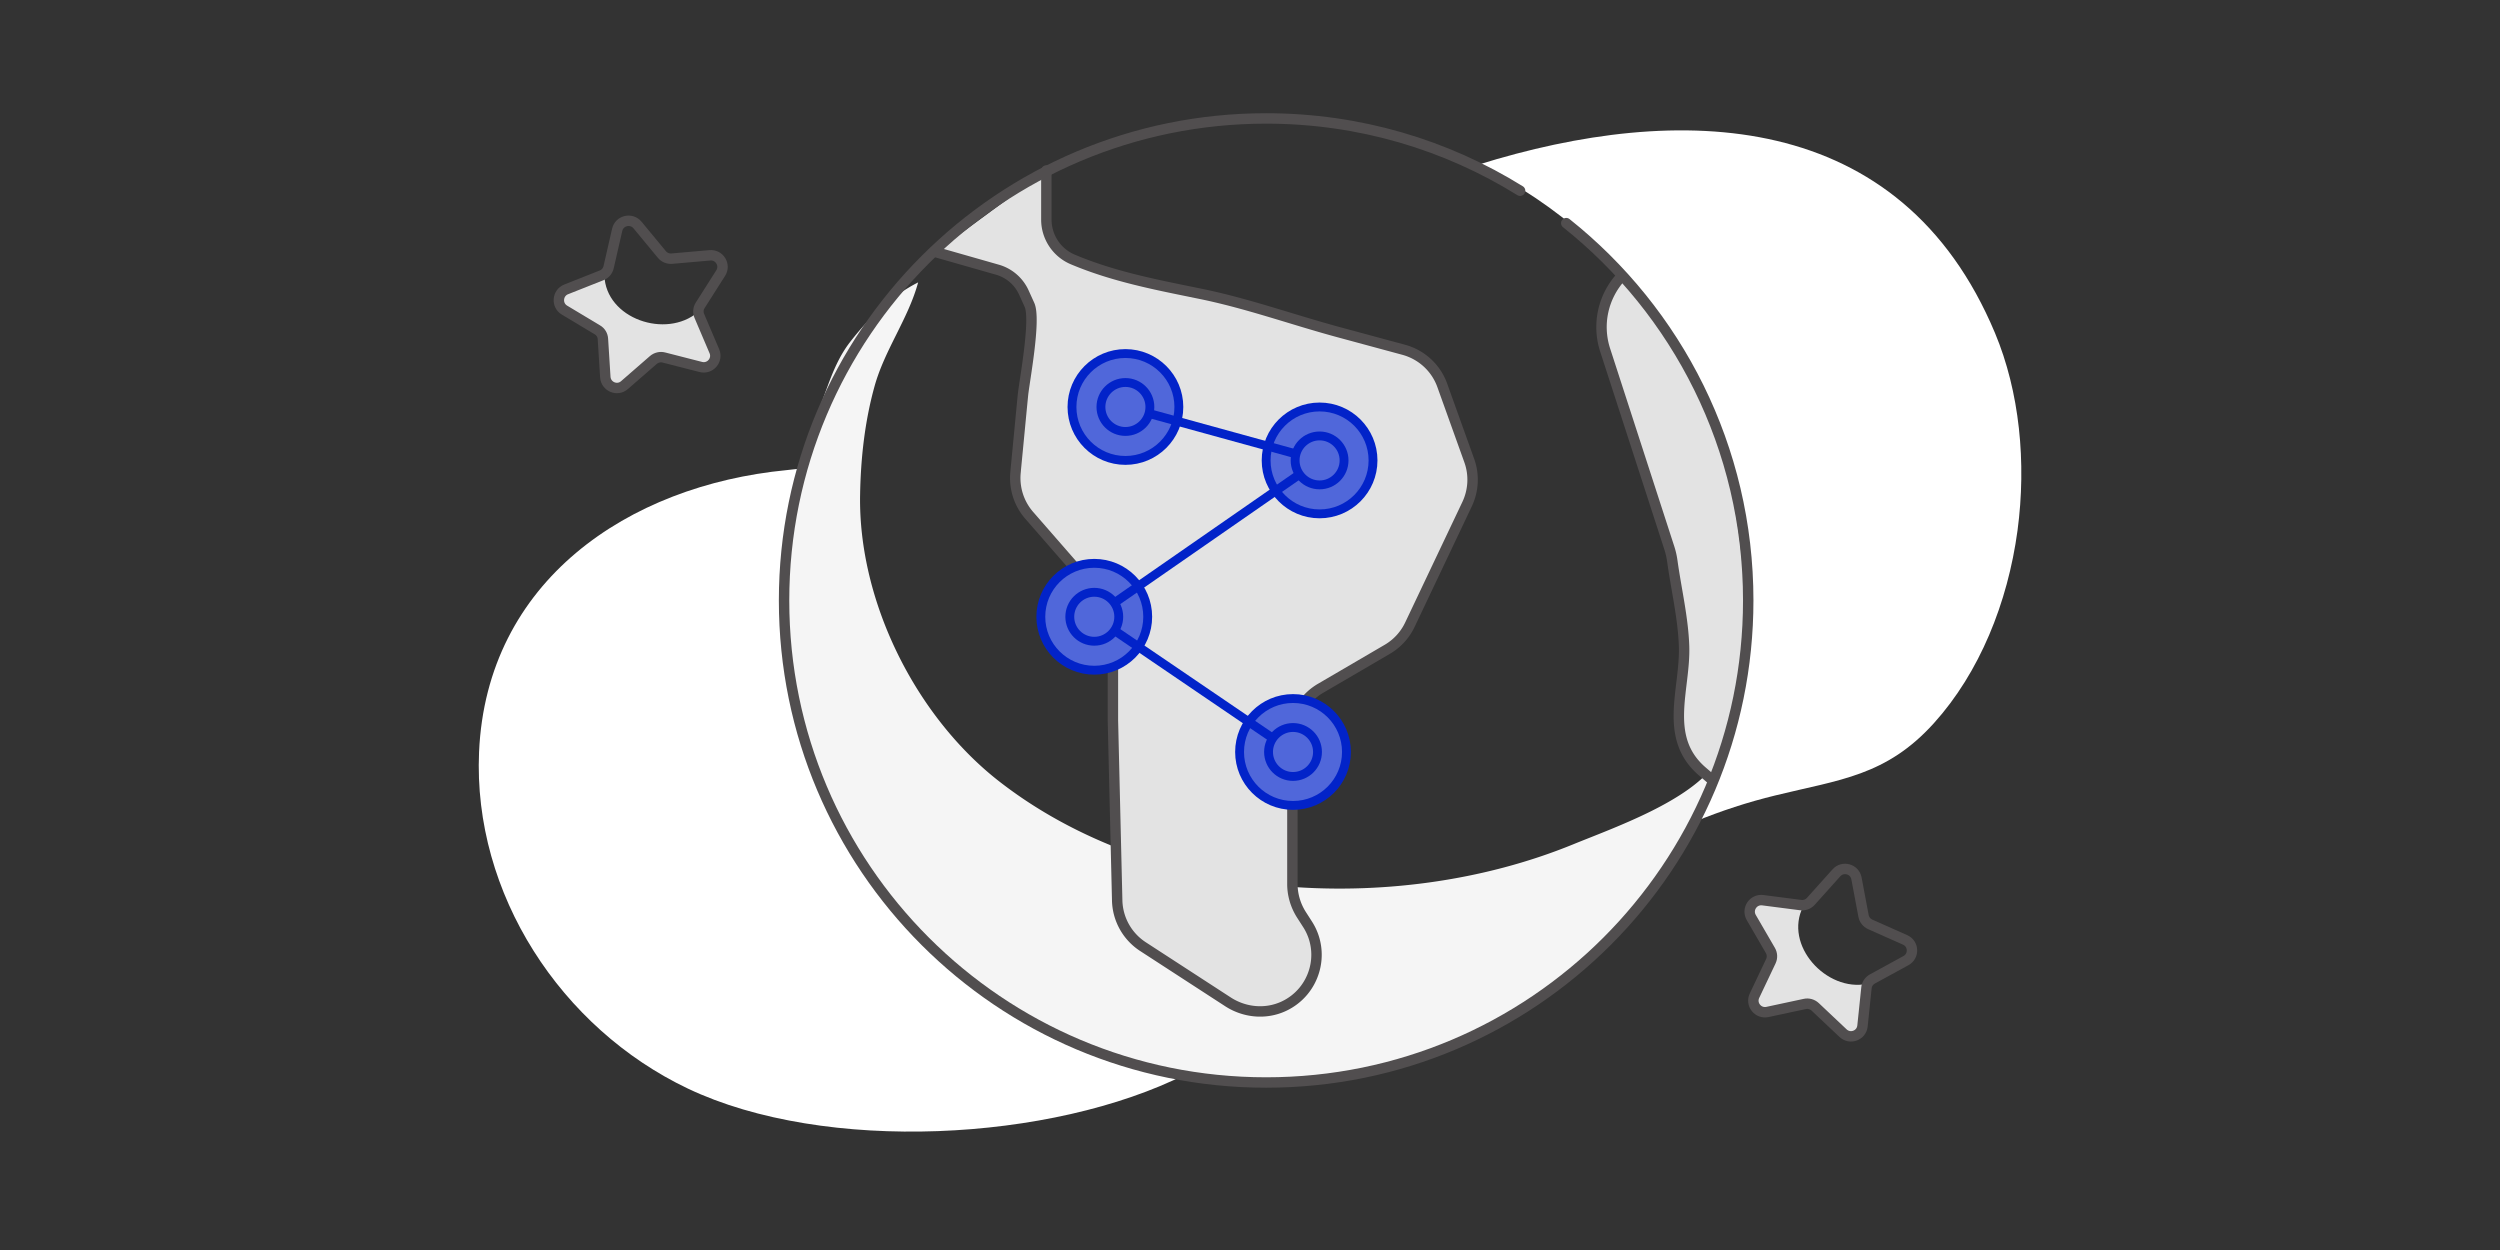 <svg xmlns="http://www.w3.org/2000/svg" width="240" height="120" viewBox="0 0 240 120">
    <rect x="0" y="0" width="240" height="120" fill="#333333" stroke="none"/>
    <g fill="none" fill-rule="evenodd">
        <path fill="#FFF" fill-rule="nonzero" d="M75.32 57.46c0-4.33.6-8.52 1.71-12.5-.5.06-1 .12-1.5.17-15.26 1.47-28.82 10.68-29.54 27.06-.6 13.62 7.88 26.52 20.04 32.31 13.16 6.26 34.94 5.1 47.83-1.38-21.94-4.21-38.54-23.02-38.54-45.66zM191.52 31.97c-9.05-21.61-30.27-22.2-49.64-16.15 15.41 7.51 26.04 23.33 26.04 41.64 0 7.73-1.9 15.02-5.25 21.43 2.53-1.04 5.13-1.89 7.77-2.53 6.15-1.51 10.63-1.86 15.21-6.93 4.38-4.85 7.09-11.55 8.03-18.49.88-6.57.19-13.35-2.16-18.97z"/>
        <g transform="translate(53 11)">
            <path fill="#E3E3E3" fill-rule="nonzero" d="M14 18.96c-3.04 2.6-8.85.65-8.98-3.53-.08.06-.17.12-.27.15l-3.41 1.35c-.86.34-.95 1.51-.16 1.99l3.15 1.89c.31.19.52.52.54.88l.23 3.66c.06.92 1.15 1.37 1.84.77l2.77-2.41c.28-.24.65-.33 1.01-.24l3.55.91c.89.23 1.66-.66 1.3-1.51l-1.44-3.38c-.07-.16-.1-.33-.09-.5-.01-.01-.02-.02-.04-.03z"/>
            <path fill="#F5F5F5" fill-rule="nonzero" d="M111.76 62.18c-2.5 3.72-9.73 6.24-13.77 7.89-17.2 7.02-40.23 5.53-55.11-6.09-8.01-6.26-13.5-17.29-13.31-27.5.06-3.5.45-7.03 1.39-10.41.97-3.49 3.25-6.51 4.18-9.96-2.59 1.31-4.77 3.45-6.53 5.72-1.61 2.07-2.21 4.6-3.2 7.02a46.252 46.252 0 0 0-3.46 17.58c0 25.56 20.72 46.28 46.28 46.28 20.03 0 37.09-12.72 43.53-30.53z"/>
            <path fill="#E3E3E3" fill-rule="nonzero" stroke="#514E4F" stroke-linecap="round" stroke-linejoin="round" d="M47.45 5.37v4.71c0 1.67 1 3.18 2.54 3.83 3.94 1.66 8.02 2.43 12.22 3.29 4.48.91 8.82 2.47 13.23 3.67l6.32 1.71c1.72.47 3.1 1.74 3.7 3.42l2.59 7.22c.49 1.36.41 2.87-.21 4.18l-5.49 11.57a5.43 5.43 0 0 1-2.18 2.37l-6.4 3.74c-1.67.98-2.7 2.77-2.7 4.71v14.07c0 1.04.3 2.05.85 2.93l.61.95c1.77 2.77.69 6.47-2.29 7.86-1.74.81-3.78.61-5.38-.44l-8.13-5.28a5.437 5.437 0 0 1-2.48-4.44l-.41-17.25v-8.46c0-1.32-.48-2.59-1.34-3.58l-6.69-7.67a5.447 5.447 0 0 1-1.32-4.11l.03-.35c.23-2.35.45-4.7.68-7.05.12-1.28 1.27-7.29.63-8.7l-.54-1.19a3.991 3.991 0 0 0-2.54-2.19l-5.92-1.69"/>
            <path fill="#E3E3E3" fill-rule="nonzero" d="M114.04 41.02c.44 4.11-.15 8.08-.56 12.18-.17 1.72-1 10.72-2.07 10.72l-1.01-.87c-3.77-3.27-1.59-7.87-1.73-12.01-.09-2.7-.76-5.5-1.13-8.18a7.31 7.31 0 0 0-.28-1.23s-6.16-19.01-6.17-19.03c-.73-2.24-.32-5.21 1.47-6.87 1.29.78 2.43 2.81 3.49 3.99 1.52 1.69 2.89 2.73 3.55 4.92.73 2.4 1.78 4.72 2.51 7.15a55.228 55.228 0 0 1 2.33 15.9c0 1.84.03 3.7-.16 5.52-.35 3.32-.92 7.7-2.9 10.43"/>
            <path stroke="#514E4F" stroke-linecap="round" stroke-linejoin="round" d="M97.36 10.42c10.65 8.48 17.47 21.55 17.47 36.22 0 25.56-20.72 46.28-46.28 46.28-25.56 0-46.28-20.71-46.28-46.27C22.27 21.09 42.99.37 68.55.37c8.95 0 17.3 2.54 24.38 6.94"/>
            <path stroke="#514E4F" stroke-linecap="round" stroke-linejoin="round" d="M111.41 63.91l-1.01-.87c-3.77-3.27-1.59-7.87-1.73-12.01-.09-2.7-.76-5.5-1.13-8.18a7.31 7.31 0 0 0-.28-1.23l-6.17-19.03a7.13 7.13 0 0 1 1.55-7.03"/>
            <circle cx="71.13" cy="61.19" r="5.13" fill="#5067DA" fill-rule="nonzero" stroke="#0223C9" stroke-linecap="round" stroke-linejoin="round" stroke-width=".851"/>
            <circle cx="52.05" cy="48.21" r="5.13" fill="#5067DA" fill-rule="nonzero" stroke="#0223C9" stroke-linecap="round" stroke-linejoin="round" stroke-width=".851"/>
            <circle cx="73.68" cy="33.2" r="5.13" fill="#5067DA" fill-rule="nonzero" stroke="#0223C9" stroke-linecap="round" stroke-linejoin="round" stroke-width=".851"/>
            <circle cx="55.04" cy="28.07" r="5.13" fill="#5067DA" fill-rule="nonzero" stroke="#0223C9" stroke-linecap="round" stroke-linejoin="round" stroke-width=".851"/>
            <path stroke="#0223C9" stroke-linecap="round" stroke-linejoin="round" stroke-width=".851" d="M71.13 61.19L52.05 48.21 73.68 33.2l-18.64-5.13"/>
            <path stroke="#514E4F" stroke-linecap="round" stroke-linejoin="round" d="M8.2 10.6l2.34 2.83c.23.28.59.43.96.4l3.65-.32c.92-.08 1.53.93 1.04 1.7l-1.97 3.1c-.2.31-.23.69-.08 1.03l1.44 3.38c.36.85-.41 1.74-1.3 1.51l-3.55-.91c-.35-.09-.73 0-1.01.24l-2.77 2.41c-.69.61-1.78.15-1.84-.77l-.23-3.66c-.02-.37-.22-.7-.54-.88l-3.15-1.89c-.79-.47-.69-1.65.16-1.99l3.41-1.35c.34-.13.59-.43.67-.79l.82-3.58c.21-.9 1.36-1.17 1.95-.46z"/>
            <path fill="#E3E3E3" fill-rule="nonzero" d="M126.25 83.45c-3.92.8-8.05-3.72-6.14-7.44-.1.02-.21.02-.31.01l-3.64-.47c-.91-.12-1.57.86-1.11 1.66l1.84 3.17c.18.32.2.7.04 1.03l-1.57 3.31c-.4.83.34 1.76 1.24 1.56l3.59-.77c.36-.08.73.03 1 .28l2.67 2.52c.67.63 1.78.22 1.87-.69l.38-3.65c.02-.17.08-.34.17-.48-.02-.01-.02-.02-.03-.04z"/>
            <path stroke="#514E4F" stroke-linecap="round" stroke-linejoin="round" d="M125.22 73.32l.68 3.61c.07.36.31.66.64.81l3.35 1.49c.84.37.89 1.55.08 1.99l-3.22 1.76c-.32.18-.54.5-.57.86l-.38 3.65c-.09.92-1.2 1.33-1.87.69l-2.67-2.52c-.27-.25-.64-.36-1-.28l-3.59.77c-.9.19-1.63-.73-1.24-1.56l1.57-3.31c.16-.33.14-.72-.04-1.03l-1.84-3.17c-.46-.8.19-1.78 1.11-1.66l3.64.47c.36.05.73-.09.97-.36l2.45-2.73c.62-.7 1.76-.38 1.93.52z"/>
            <circle cx="73.68" cy="33.2" r="2.35" fill="#5067DA" fill-rule="nonzero" stroke="#0223C9" stroke-linecap="round" stroke-linejoin="round" stroke-width=".851"/>
            <circle cx="55.04" cy="28.07" r="2.35" fill="#5067DA" fill-rule="nonzero" stroke="#0223C9" stroke-linecap="round" stroke-linejoin="round" stroke-width=".851"/>
            <circle cx="52.05" cy="48.21" r="2.35" fill="#5067DA" fill-rule="nonzero" stroke="#0223C9" stroke-linecap="round" stroke-linejoin="round" stroke-width=".851"/>
            <circle cx="71.13" cy="61.19" r="2.35" fill="#5067DA" fill-rule="nonzero" stroke="#0223C9" stroke-linecap="round" stroke-linejoin="round" stroke-width=".851"/>
        </g>
        <path d="M0 1h240v118H0z"/>
    </g>
</svg>
